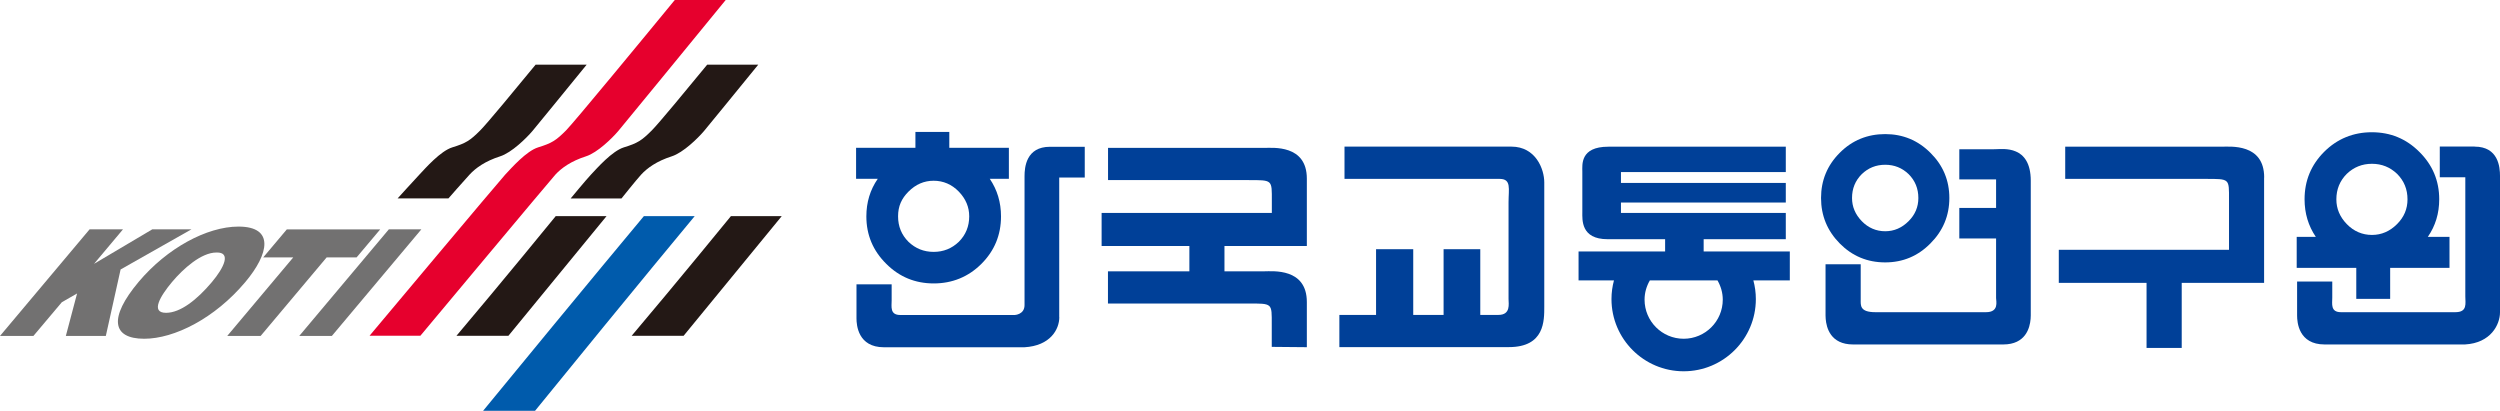 <?xml version="1.0" encoding="UTF-8"?>
<svg id="_레이어_2" data-name="레이어 2" xmlns="http://www.w3.org/2000/svg" viewBox="0 0 311.36 51.16">
  <defs>
    <style>
      .cls-1 {
        fill: #004098;
      }

      .cls-1, .cls-2, .cls-3, .cls-4, .cls-5 {
        fill-rule: evenodd;
      }

      .cls-2 {
        fill: #231815;
      }

      .cls-3 {
        fill: #727171;
      }

      .cls-4 {
        fill: #e6002d;
      }

      .cls-5 {
        fill: #005bac;
      }
    </style>
  </defs>
  <g id="Layer_1_copy" data-name="Layer 1 copy">
    <g>
      <g>
        <g>
          <polygon class="cls-3" points="11.16 28.56 15.32 28.56 11.71 32.86 18.97 28.56 23.85 28.56 15.02 33.56 13.18 41.84 8.2 41.84 9.6 36.55 7.7 37.64 4.16 41.84 0 41.84 11.16 28.56 11.16 28.56"/>
          <path class="cls-3" d="m26.95,31.45c1.88-.06.96,1.87-.56,3.68-1.85,2.2-3.92,3.83-5.71,3.83-1.99,0-.69-2.12.74-3.83,1.41-1.68,3.65-3.68,5.53-3.68h0Zm2.75-3.23c-3.94,0-8.91,2.7-12.42,6.87-3.8,4.52-3.3,7.1.68,7.1,3.75,0,8.79-2.54,12.59-7.06,2.95-3.51,3.67-6.91-.85-6.91h0Z"/>
          <polygon class="cls-3" points="35.72 28.57 47.35 28.57 44.41 32.06 40.68 32.06 32.46 41.84 28.3 41.84 36.52 32.06 32.78 32.06 35.72 28.57 35.72 28.57"/>
          <polygon class="cls-3" points="37.27 41.84 48.43 28.56 52.48 28.56 41.33 41.84 37.27 41.84 37.27 41.84"/>
        </g>
        <g>
          <path class="cls-2" d="m63.31,41.82h-6.46c5.58-6.59,12.36-14.9,12.36-14.9h6.33l-12.22,14.9h0Z"/>
          <path class="cls-2" d="m85.13,41.82h-6.46c5.58-6.59,12.36-14.9,12.36-14.9h6.33l-12.22,14.9h0Z"/>
          <path class="cls-5" d="m66.64,51.16c12.97-15.95,19.88-24.24,19.88-24.24h-6.33s-6.95,8.31-20.02,24.24h6.46Z"/>
          <path class="cls-4" d="m84.04,0c-3.91,4.76-12.59,15.29-13.55,16.25-1.25,1.25-1.76,1.58-3.46,2.1-1.48.46-3.31,2.55-4.12,3.41-.64.68-16.88,20.05-16.88,20.05h6.33s16.16-19.35,16.8-20.05c.76-.83,1.95-1.69,3.82-2.29,1.44-.46,3.27-2.27,4.02-3.15.58-.68,9.43-11.49,13.39-16.33h-6.33Z"/>
          <path class="cls-2" d="m66.71,8.05c-2.48,3.02-6.1,7.4-6.91,8.2-1.25,1.25-1.76,1.58-3.46,2.1-1.48.46-3.31,2.55-4.12,3.41-.64.68-2.7,2.95-2.7,2.95h6.33s1.98-2.26,2.62-2.95c.76-.83,1.95-1.69,3.82-2.29,1.44-.46,3.27-2.27,4.02-3.15.49-.57,4.21-5.15,6.76-8.27h-6.34Z"/>
          <path class="cls-2" d="m88.08,8.05c-2.48,3.02-6.1,7.4-6.91,8.2-1.25,1.25-1.76,1.58-3.46,2.1-1.48.46-3.31,2.55-4.12,3.41-.64.68-2.52,2.96-2.52,2.96h6.33s1.8-2.26,2.44-2.96c.76-.83,1.95-1.69,3.82-2.29,1.44-.46,3.27-2.27,4.02-3.15.49-.57,4.21-5.15,6.76-8.27h-6.34Z"/>
        </g>
      </g>
      <g>
        <path class="cls-1" d="m167.45,18.27v4.01h19.33c1.48,0,1.1,1.25,1.1,2.91v12.06c0,.57.3,1.97-1.26,1.97-2.29,0-2.26,0-2.26,0v-8.18h-4.57v8.18h-3.78v-8.18h-4.63v8.18h-4.57v4.01h21.11c4.48,0,4.41-3.31,4.41-5.08v-15.43c0-1.67-1.07-4.46-4.1-4.46h-20.77Z"/>
        <path class="cls-1" d="m234.79,32.68c2.2,0,4.08-.79,5.63-2.36,1.57-1.57,2.36-3.46,2.36-5.66s-.79-4.08-2.36-5.63c-1.55-1.55-3.43-2.33-5.63-2.33s-4.11.77-5.66,2.33c-1.55,1.55-2.33,3.43-2.33,5.63s.78,4.09,2.33,5.66c1.55,1.57,3.44,2.36,5.66,2.36h0Zm-2.92-10.99c.81-.78,1.78-1.17,2.92-1.17s2.11.39,2.92,1.17c.81.81,1.21,1.8,1.21,2.97,0,1.11-.4,2.07-1.21,2.88-.84.84-1.81,1.26-2.92,1.26s-2.11-.42-2.92-1.26c-.81-.84-1.21-1.8-1.21-2.88,0-1.17.4-2.16,1.21-2.97h0Z"/>
        <path class="cls-1" d="m281.99,22.1c0-4.27-4.25-3.83-5.3-3.83h-19.48v4.01h17.41c3.12,0,2.99-.07,2.99,2.61v6.22h-21.2v4.12h10.93v8.1h4.38v-8.1h10.26v-13.13h0Z"/>
        <path class="cls-1" d="m157.47,18.42h-19.47v4.01h17.41c3.12,0,2.99-.07,2.99,2.61v1.48h-21.2v4.12h10.93v3.15h-10.14v4.01h17.41c3.12,0,2.99-.07,2.99,2.61,0,3.44,0,2.79,0,2.79l4.37.04v-5.62c0-4.27-4.26-3.83-5.3-3.83h-4.96v-3.15h10.26v-8.39c0-4.27-4.26-3.83-5.3-3.83h0Z"/>
        <path class="cls-1" d="m302.37,29.5c.95-1.37,1.42-2.93,1.42-4.68,0-2.31-.83-4.28-2.48-5.91-1.63-1.63-3.6-2.44-5.91-2.44s-4.32.82-5.94,2.44c-1.63,1.63-2.44,3.6-2.44,5.91,0,1.75.47,3.31,1.4,4.68h-2.38v3.86h7.42v3.86h4.22v-3.86h7.39v-3.86h-2.7Zm-10.09-7.85c.87-.83,1.91-1.25,3.13-1.25s2.26.42,3.13,1.25c.87.87,1.3,1.92,1.3,3.18,0,1.19-.43,2.21-1.3,3.08-.9.9-1.94,1.35-3.13,1.35s-2.26-.45-3.13-1.35c-.87-.9-1.3-1.92-1.3-3.08,0-1.25.43-2.31,1.3-3.18h0Z"/>
        <path class="cls-1" d="m308.19,18.25h-4.33v3.83h3.18s0,2.6,0,2.6v12.24c0,.86.29,1.96-1.23,1.96h-14.27c-1.31,0-1.07-1.06-1.07-1.8v-2.02h-4.38v4.24c0,.83.19,3.6,3.42,3.6h17.49c3.23-.18,4.36-2.49,4.36-4.01v-16.97c0-1.09-.19-3.66-3.17-3.66h0Z"/>
        <path class="cls-1" d="m109.32,22.27c-.95,1.37-1.42,2.93-1.42,4.68,0,2.31.83,4.28,2.48,5.91,1.63,1.63,3.6,2.44,5.91,2.44s4.32-.82,5.94-2.44c1.63-1.63,2.44-3.6,2.44-5.91,0-1.75-.47-3.31-1.4-4.68h2.38v-3.86h-7.42v-1.98h-4.22v1.98h-7.39v3.86h2.7Zm10.09,7.85c-.87.83-1.91,1.25-3.13,1.25s-2.26-.42-3.13-1.25c-.87-.87-1.3-1.92-1.3-3.18s.43-2.21,1.3-3.08c.9-.9,1.94-1.35,3.13-1.35s2.26.45,3.13,1.35c.87.9,1.3,1.93,1.3,3.08,0,1.25-.43,2.31-1.3,3.18h0Z"/>
        <path class="cls-1" d="m131.93,39.5c0,1.52-1.12,3.57-4.35,3.75h-17.49c-3.23,0-3.42-2.77-3.42-3.6v-4.24h4.38v2.02c0,.74-.24,1.8,1.07,1.8h14.27s1.21-.05,1.21-1.23v-16.06c0-1.09.19-3.66,3.17-3.66h4.33v3.83h-3.18s0,2.6,0,2.6v14.79h0Z"/>
        <path class="cls-1" d="m222.91,31.32h-10.73v-1.53h10.23v-3.27h-20.53v-1.3h20.53v-2.44h-20.53v-1.35h20.53v-3.16h-22.1c-3.54,0-3.24,2.27-3.24,3.1v5.04c0,.94-.2,3.38,3.14,3.38h7.17v1.53h-10.78v3.6h4.41c-.2.74-.31,1.52-.31,2.33,0,4.96,4.03,8.99,8.99,8.99s8.99-4.03,8.99-8.99c0-.81-.11-1.59-.31-2.33h4.54v-3.6h0Zm-8.35,6c0,2.69-2.18,4.87-4.87,4.87s-4.87-2.18-4.87-4.87c0-.88.25-1.69.66-2.4h8.42c.41.71.66,1.52.66,2.4h0Z"/>
        <path class="cls-1" d="m252.92,22.52c0-4.48-3.48-3.94-4.33-3.94s0,.01,0,.01h-4.57v3.75h4.58v3.56h-4.58v3.8h4.58v7.42c0,.41.39,1.76-1.25,1.76h-13.78c-1.97,0-1.83-.86-1.83-1.59v-4.38h-4.38v6.39c0,.11,0,.26.02.42.09,1.09.6,3.18,3.41,3.18h18.7c2.8,0,3.32-2.08,3.41-3.18.01-.17.02-.32.02-.42v-5.62h0v-11.17h0Z"/>
      </g>
    </g>
  </g>
</svg>